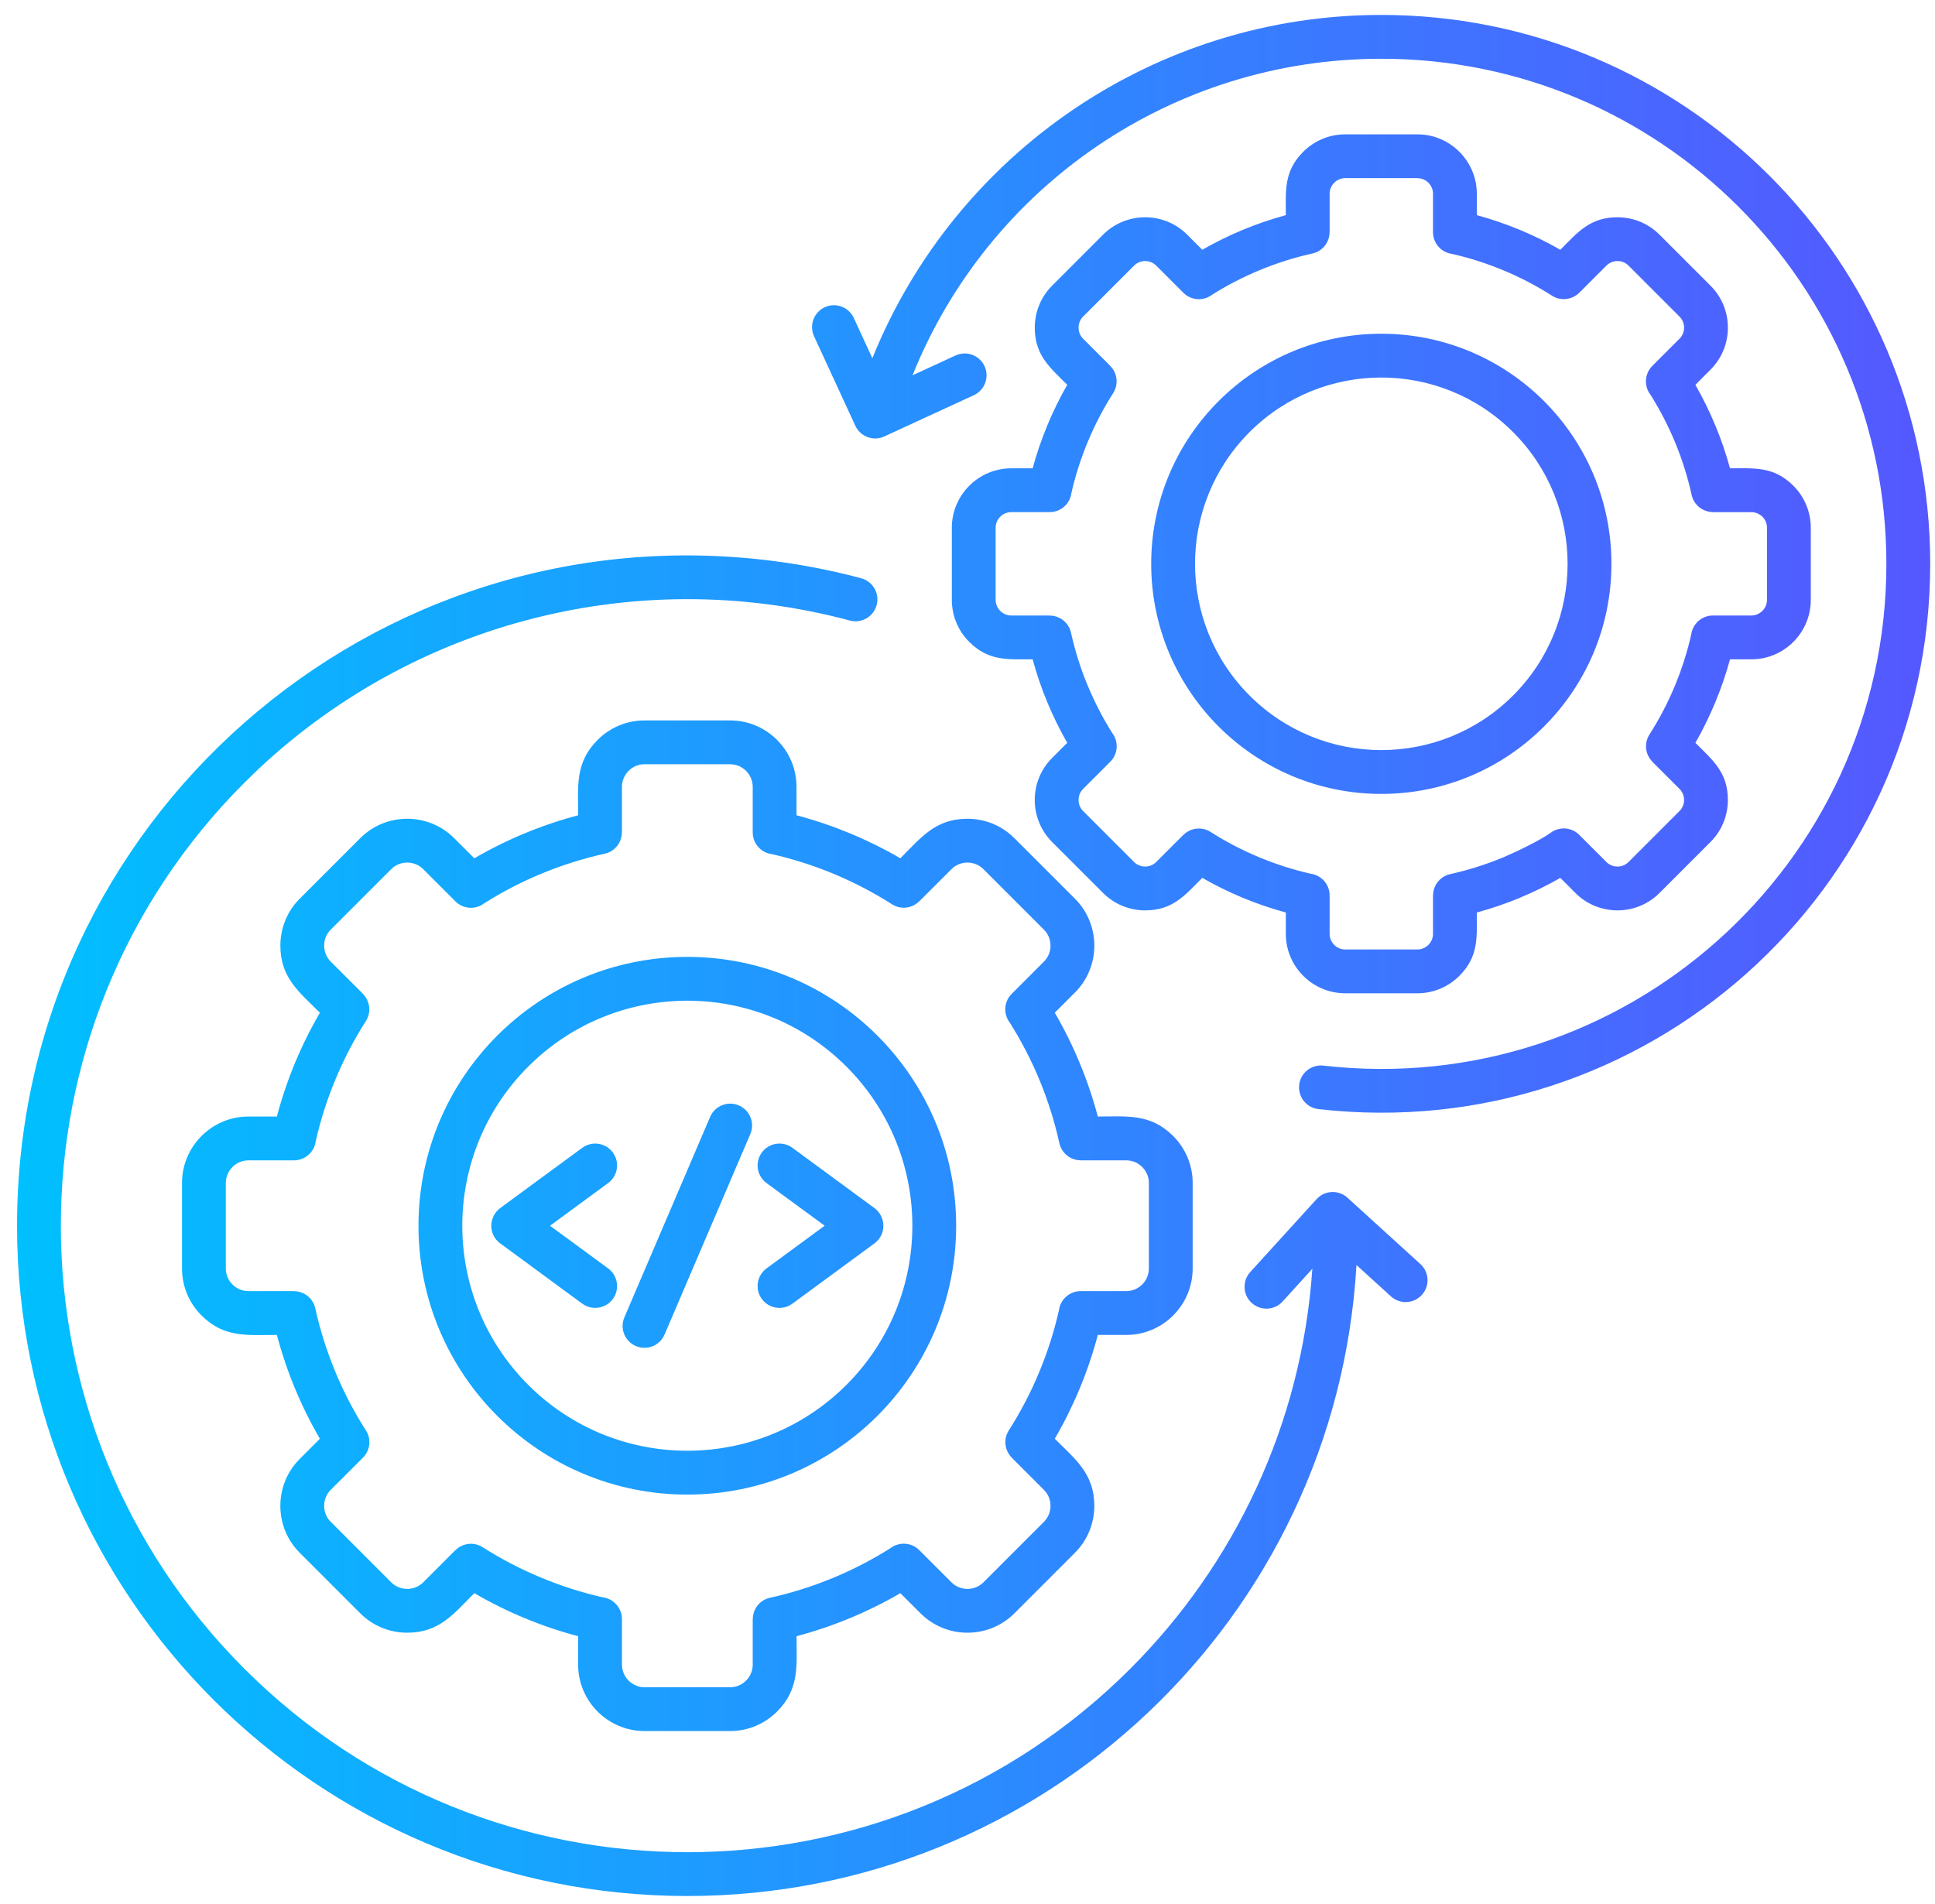 <svg width="63" height="62" viewBox="0 0 63 62" fill="none" xmlns="http://www.w3.org/2000/svg">
<path fill-rule="evenodd" clip-rule="evenodd" d="M23.772 24.882H20.984C20.582 24.882 20.25 25.214 20.25 25.617V27.102H20.247C20.247 27.428 20.021 27.722 19.689 27.796C18.98 27.952 18.291 28.171 17.629 28.445C16.977 28.715 16.355 29.038 15.767 29.409C15.488 29.625 15.085 29.604 14.828 29.348L13.778 28.297C13.493 28.013 13.023 28.013 12.739 28.297L10.767 30.269C10.483 30.553 10.483 31.024 10.767 31.308L11.818 32.358L11.816 32.361C12.046 32.591 12.095 32.958 11.912 33.245C11.527 33.848 11.193 34.488 10.915 35.16C10.648 35.803 10.434 36.472 10.279 37.16C10.233 37.51 9.934 37.78 9.571 37.78H8.087C7.684 37.78 7.352 38.112 7.352 38.515V41.303C7.352 41.705 7.684 42.037 8.087 42.037H9.571V42.04C9.898 42.04 10.192 42.266 10.265 42.597C10.422 43.307 10.641 43.996 10.915 44.658C11.185 45.31 11.508 45.932 11.879 46.52C12.094 46.799 12.074 47.202 11.818 47.459L10.767 48.509C10.483 48.794 10.482 49.264 10.767 49.548L12.738 51.52C13.023 51.804 13.493 51.804 13.778 51.52L14.828 50.469L14.83 50.471C15.06 50.241 15.428 50.192 15.714 50.375C16.331 50.768 16.947 51.088 17.632 51.372C18.277 51.64 18.945 51.853 19.629 52.008C19.979 52.054 20.25 52.353 20.25 52.716V54.2C20.25 54.603 20.582 54.935 20.984 54.935H23.772C24.175 54.935 24.507 54.603 24.507 54.2V52.716H24.51C24.509 52.389 24.735 52.095 25.067 52.022C25.777 51.865 26.466 51.647 27.128 51.372C27.779 51.102 28.402 50.779 28.989 50.408C29.269 50.193 29.672 50.213 29.928 50.469L30.979 51.52C31.263 51.804 31.734 51.804 32.018 51.52L33.989 49.548C34.274 49.264 34.274 48.794 33.989 48.509L32.939 47.459L32.941 47.457C32.71 47.227 32.662 46.859 32.844 46.573C33.229 45.969 33.564 45.329 33.842 44.658C34.108 44.015 34.322 43.346 34.478 42.658C34.524 42.308 34.823 42.037 35.185 42.037H36.67C37.073 42.037 37.405 41.705 37.405 41.303V38.515C37.405 38.112 37.073 37.78 36.67 37.78H35.185V37.778C34.859 37.778 34.565 37.552 34.491 37.22C34.335 36.511 34.116 35.822 33.842 35.159C33.572 34.508 33.249 33.886 32.878 33.298C32.662 33.018 32.682 32.615 32.939 32.359L33.989 31.308C34.274 31.024 34.274 30.553 33.989 30.269L32.018 28.298C31.733 28.013 31.263 28.013 30.979 28.298L29.928 29.348L29.927 29.346C29.696 29.577 29.329 29.625 29.043 29.443C28.439 29.058 27.799 28.724 27.128 28.445C26.484 28.179 25.816 27.965 25.127 27.809C24.777 27.764 24.507 27.465 24.507 27.102V25.617C24.507 25.215 24.175 24.883 23.772 24.883L23.772 24.882ZM20.984 23.456H23.772C24.962 23.456 25.933 24.427 25.933 25.617V26.544C27.123 26.86 28.255 27.33 29.314 27.945C29.987 27.272 30.452 26.658 31.498 26.658C32.052 26.658 32.605 26.868 33.026 27.289L34.998 29.26C35.84 30.102 35.84 31.475 34.998 32.316L34.342 32.972C34.957 34.031 35.427 35.163 35.743 36.353C36.694 36.353 37.457 36.248 38.197 36.988C38.588 37.379 38.831 37.919 38.831 38.514V41.302C38.831 42.492 37.86 43.464 36.67 43.464H35.743C35.428 44.654 34.957 45.785 34.342 46.844C35.015 47.517 35.629 47.983 35.629 49.029C35.629 49.582 35.419 50.136 34.998 50.556L33.027 52.528C32.185 53.37 30.812 53.37 29.971 52.528L29.314 51.872C28.256 52.487 27.124 52.957 25.934 53.273C25.934 54.224 26.039 54.987 25.299 55.727C24.908 56.118 24.367 56.361 23.772 56.361H20.985C19.794 56.361 18.823 55.39 18.823 54.2V53.273C17.631 52.958 16.505 52.489 15.443 51.872C14.77 52.545 14.305 53.159 13.258 53.159C12.705 53.159 12.151 52.949 11.73 52.528L9.759 50.557C8.917 49.715 8.917 48.342 9.759 47.501L10.415 46.844C9.8 45.786 9.33 44.654 9.014 43.464C8.062 43.464 7.3 43.569 6.56 42.829C6.169 42.438 5.926 41.898 5.926 41.302V38.515C5.926 37.325 6.897 36.353 8.087 36.353H9.014C9.329 35.163 9.8 34.032 10.415 32.973C9.742 32.3 9.128 31.835 9.128 30.788C9.128 30.235 9.338 29.681 9.759 29.26L11.73 27.289C12.572 26.447 13.945 26.448 14.786 27.289L15.443 27.945C16.501 27.33 17.634 26.86 18.823 26.544C18.823 25.593 18.718 24.83 19.458 24.09C19.849 23.699 20.389 23.456 20.984 23.456L20.984 23.456ZM27.559 34.728C30.42 37.589 30.42 42.228 27.559 45.089C24.698 47.95 20.058 47.95 17.197 45.089C14.336 42.228 14.336 37.589 17.197 34.728C20.059 31.867 24.698 31.866 27.559 34.728ZM22.378 31.155C27.212 31.155 31.131 35.075 31.131 39.909C31.131 44.743 27.212 48.662 22.378 48.662C17.544 48.662 13.625 44.743 13.625 39.909C13.625 35.075 17.544 31.155 22.378 31.155ZM19.8 41.298C20.116 41.531 20.185 41.976 19.953 42.293C19.721 42.61 19.275 42.678 18.958 42.446L16.285 40.482C15.887 40.19 15.909 39.605 16.297 39.325L18.958 37.371C19.275 37.139 19.721 37.207 19.953 37.524C20.185 37.841 20.117 38.286 19.8 38.519L17.908 39.909L19.8 41.298V41.298ZM25.799 42.446C25.482 42.678 25.036 42.61 24.804 42.293C24.572 41.976 24.64 41.531 24.957 41.298L26.849 39.908L24.957 38.519C24.64 38.286 24.572 37.841 24.804 37.524C25.036 37.207 25.482 37.139 25.799 37.371L28.459 39.325C28.848 39.604 28.87 40.19 28.472 40.482L25.799 42.446V42.446ZM21.637 43.451C21.483 43.812 21.065 43.981 20.704 43.827C20.342 43.673 20.174 43.255 20.328 42.893L23.12 36.366C23.274 36.005 23.692 35.836 24.053 35.99C24.415 36.144 24.583 36.562 24.429 36.923L21.637 43.451ZM46.148 5.801C46.426 5.801 46.656 6.03 46.656 6.308V7.56C46.656 7.922 46.926 8.222 47.276 8.267C47.846 8.397 48.401 8.574 48.934 8.796C49.495 9.028 50.029 9.307 50.532 9.628C50.818 9.81 51.185 9.762 51.416 9.531L51.417 9.533L52.303 8.647C52.499 8.451 52.825 8.451 53.021 8.647L54.683 10.309C54.879 10.505 54.879 10.831 54.683 11.027L53.797 11.913C53.541 12.169 53.521 12.572 53.736 12.851C54.043 13.339 54.311 13.855 54.535 14.395C54.764 14.948 54.946 15.523 55.077 16.114C55.15 16.446 55.444 16.672 55.77 16.672V16.675H57.022C57.3 16.675 57.53 16.904 57.53 17.182V19.532C57.53 19.81 57.3 20.04 57.022 20.04H55.77C55.408 20.04 55.109 20.31 55.063 20.66C54.934 21.23 54.756 21.785 54.535 22.319C54.303 22.879 54.024 23.413 53.703 23.916C53.52 24.202 53.569 24.569 53.8 24.8L53.797 24.802L54.683 25.687C54.879 25.883 54.879 26.209 54.683 26.405L53.021 28.067C52.825 28.263 52.499 28.263 52.303 28.067L51.418 27.182C51.161 26.925 50.758 26.905 50.479 27.12C50.113 27.376 49.364 27.737 48.932 27.92L48.932 27.919C48.377 28.149 47.803 28.331 47.216 28.46C46.884 28.534 46.658 28.828 46.658 29.154H46.656V30.406C46.656 30.684 46.426 30.914 46.148 30.914H43.798C43.52 30.914 43.29 30.684 43.29 30.406V29.154C43.29 28.792 43.02 28.493 42.67 28.447C42.104 28.318 41.55 28.141 41.014 27.919C40.442 27.681 39.93 27.415 39.414 27.087C39.128 26.904 38.761 26.953 38.53 27.183L38.529 27.181L37.643 28.067C37.447 28.263 37.121 28.263 36.925 28.067L35.263 26.405C35.067 26.209 35.067 25.883 35.263 25.687L36.149 24.802C36.405 24.545 36.425 24.143 36.21 23.863C35.905 23.379 35.638 22.862 35.412 22.316C35.191 21.802 34.992 21.154 34.87 20.6C34.796 20.268 34.502 20.042 34.176 20.043V20.04H32.924C32.646 20.04 32.416 19.81 32.416 19.532V17.182C32.416 16.904 32.646 16.674 32.924 16.674H34.176C34.538 16.674 34.837 16.404 34.883 16.054C35.012 15.484 35.19 14.93 35.411 14.396C35.643 13.836 35.922 13.302 36.243 12.799C36.426 12.512 36.377 12.145 36.147 11.915L36.149 11.913L35.263 11.027C35.067 10.831 35.067 10.505 35.263 10.309L36.925 8.647C37.121 8.451 37.447 8.451 37.643 8.647L38.529 9.533C38.785 9.789 39.188 9.809 39.467 9.594C39.955 9.287 40.471 9.02 41.011 8.796C41.564 8.567 42.139 8.384 42.73 8.254C43.062 8.181 43.288 7.886 43.288 7.56H43.29V6.308C43.29 6.03 43.52 5.8 43.798 5.8H46.148L46.148 5.801ZM43.798 4.374H46.148C47.213 4.374 48.082 5.243 48.082 6.308V7.005C49.037 7.265 49.947 7.643 50.802 8.132C51.364 7.569 51.76 7.074 52.662 7.074C53.157 7.074 53.653 7.262 54.029 7.639L55.691 9.301C56.445 10.054 56.445 11.282 55.691 12.036L55.199 12.529C55.687 13.384 56.065 14.293 56.326 15.248C57.121 15.248 57.751 15.178 58.389 15.816C58.739 16.166 58.956 16.649 58.956 17.182V19.532C58.956 20.598 58.087 21.467 57.022 21.467H56.326C56.065 22.422 55.687 23.331 55.199 24.186C55.761 24.748 56.256 25.144 56.256 26.046C56.256 26.541 56.068 27.037 55.691 27.414L54.029 29.076C53.276 29.829 52.048 29.829 51.294 29.076L50.802 28.583C50.376 28.826 49.933 29.044 49.477 29.233L49.478 29.234C49.029 29.42 48.563 29.579 48.082 29.71C48.082 30.505 48.152 31.135 47.514 31.773C47.164 32.123 46.681 32.34 46.148 32.34H43.798C42.733 32.34 41.864 31.472 41.864 30.406V29.71C40.906 29.45 40.002 29.073 39.144 28.583C38.582 29.145 38.186 29.641 37.284 29.641C36.789 29.641 36.293 29.452 35.916 29.076L34.254 27.414C33.501 26.66 33.501 25.432 34.254 24.679L34.747 24.186C34.256 23.328 33.881 22.422 33.62 21.466C32.825 21.466 32.195 21.537 31.557 20.899C31.207 20.549 30.99 20.065 30.99 19.532V17.182C30.99 16.117 31.859 15.248 32.924 15.248H33.62C33.881 14.293 34.259 13.384 34.747 12.529C34.185 11.966 33.69 11.57 33.69 10.668C33.69 10.173 33.878 9.678 34.254 9.301L35.916 7.639C36.67 6.886 37.898 6.886 38.651 7.639L39.144 8.132C39.999 7.643 40.908 7.265 41.864 7.005C41.864 6.21 41.793 5.58 42.431 4.942C42.781 4.592 43.265 4.374 43.797 4.374L43.798 4.374ZM49.262 14.068C46.893 11.7 43.053 11.7 40.684 14.068C38.316 16.437 38.316 20.277 40.684 22.646C43.053 25.014 46.893 25.014 49.262 22.646C51.63 20.278 51.63 16.437 49.262 14.068ZM44.973 10.866C40.836 10.866 37.481 14.22 37.481 18.357C37.481 22.494 40.836 25.849 44.973 25.849C49.11 25.849 52.465 22.494 52.465 18.357C52.465 14.22 49.111 10.866 44.973 10.866ZM31.11 11.574C31.467 11.409 31.89 11.565 32.055 11.922C32.219 12.279 32.063 12.702 31.707 12.867L28.792 14.21C28.436 14.375 28.012 14.219 27.848 13.862L26.504 10.948C26.34 10.591 26.496 10.168 26.852 10.003C27.209 9.838 27.632 9.994 27.797 10.351L28.402 11.663C31.108 4.971 37.626 0.486 44.973 0.486C54.843 0.486 62.844 8.487 62.844 18.357C62.844 29.034 53.549 37.322 42.926 36.111C42.535 36.066 42.254 35.713 42.299 35.322C42.343 34.931 42.696 34.651 43.087 34.695C52.852 35.809 61.417 28.191 61.417 18.357C61.417 9.275 54.055 1.913 44.973 1.913C38.186 1.913 32.192 6.052 29.71 12.22L31.11 11.574ZM46.245 41.155C46.536 41.42 46.557 41.87 46.292 42.161C46.028 42.452 45.577 42.473 45.286 42.209L44.164 41.187C43.5 52.676 33.97 61.732 22.378 61.732C10.326 61.732 0.555 51.961 0.555 39.909C0.555 26.74 12.133 16.557 25.238 18.273C26.2 18.399 27.134 18.585 28.038 18.827C28.418 18.929 28.644 19.319 28.542 19.699C28.441 20.079 28.05 20.305 27.67 20.204C20.564 18.303 13.071 20.37 7.955 25.486C-0.01 33.451 -0.01 46.366 7.955 54.331C15.921 62.297 28.836 62.297 36.801 54.331C40.183 50.949 42.383 46.385 42.727 41.311L41.759 42.375C41.494 42.666 41.044 42.687 40.753 42.422C40.462 42.158 40.441 41.707 40.706 41.416L42.865 39.043C43.13 38.752 43.58 38.731 43.871 38.996L46.245 41.156L46.245 41.155Z" fill="url(#paint0_linear_1512_6249)"/>
<defs>
<linearGradient id="paint0_linear_1512_6249" x1="0.555" y1="31.095" x2="62.844" y2="31.095" gradientUnits="userSpaceOnUse">
<stop stop-color="#00C0FF"/>
<stop offset="1" stop-color="#5558FF"/>
</linearGradient>
</defs>
</svg>
